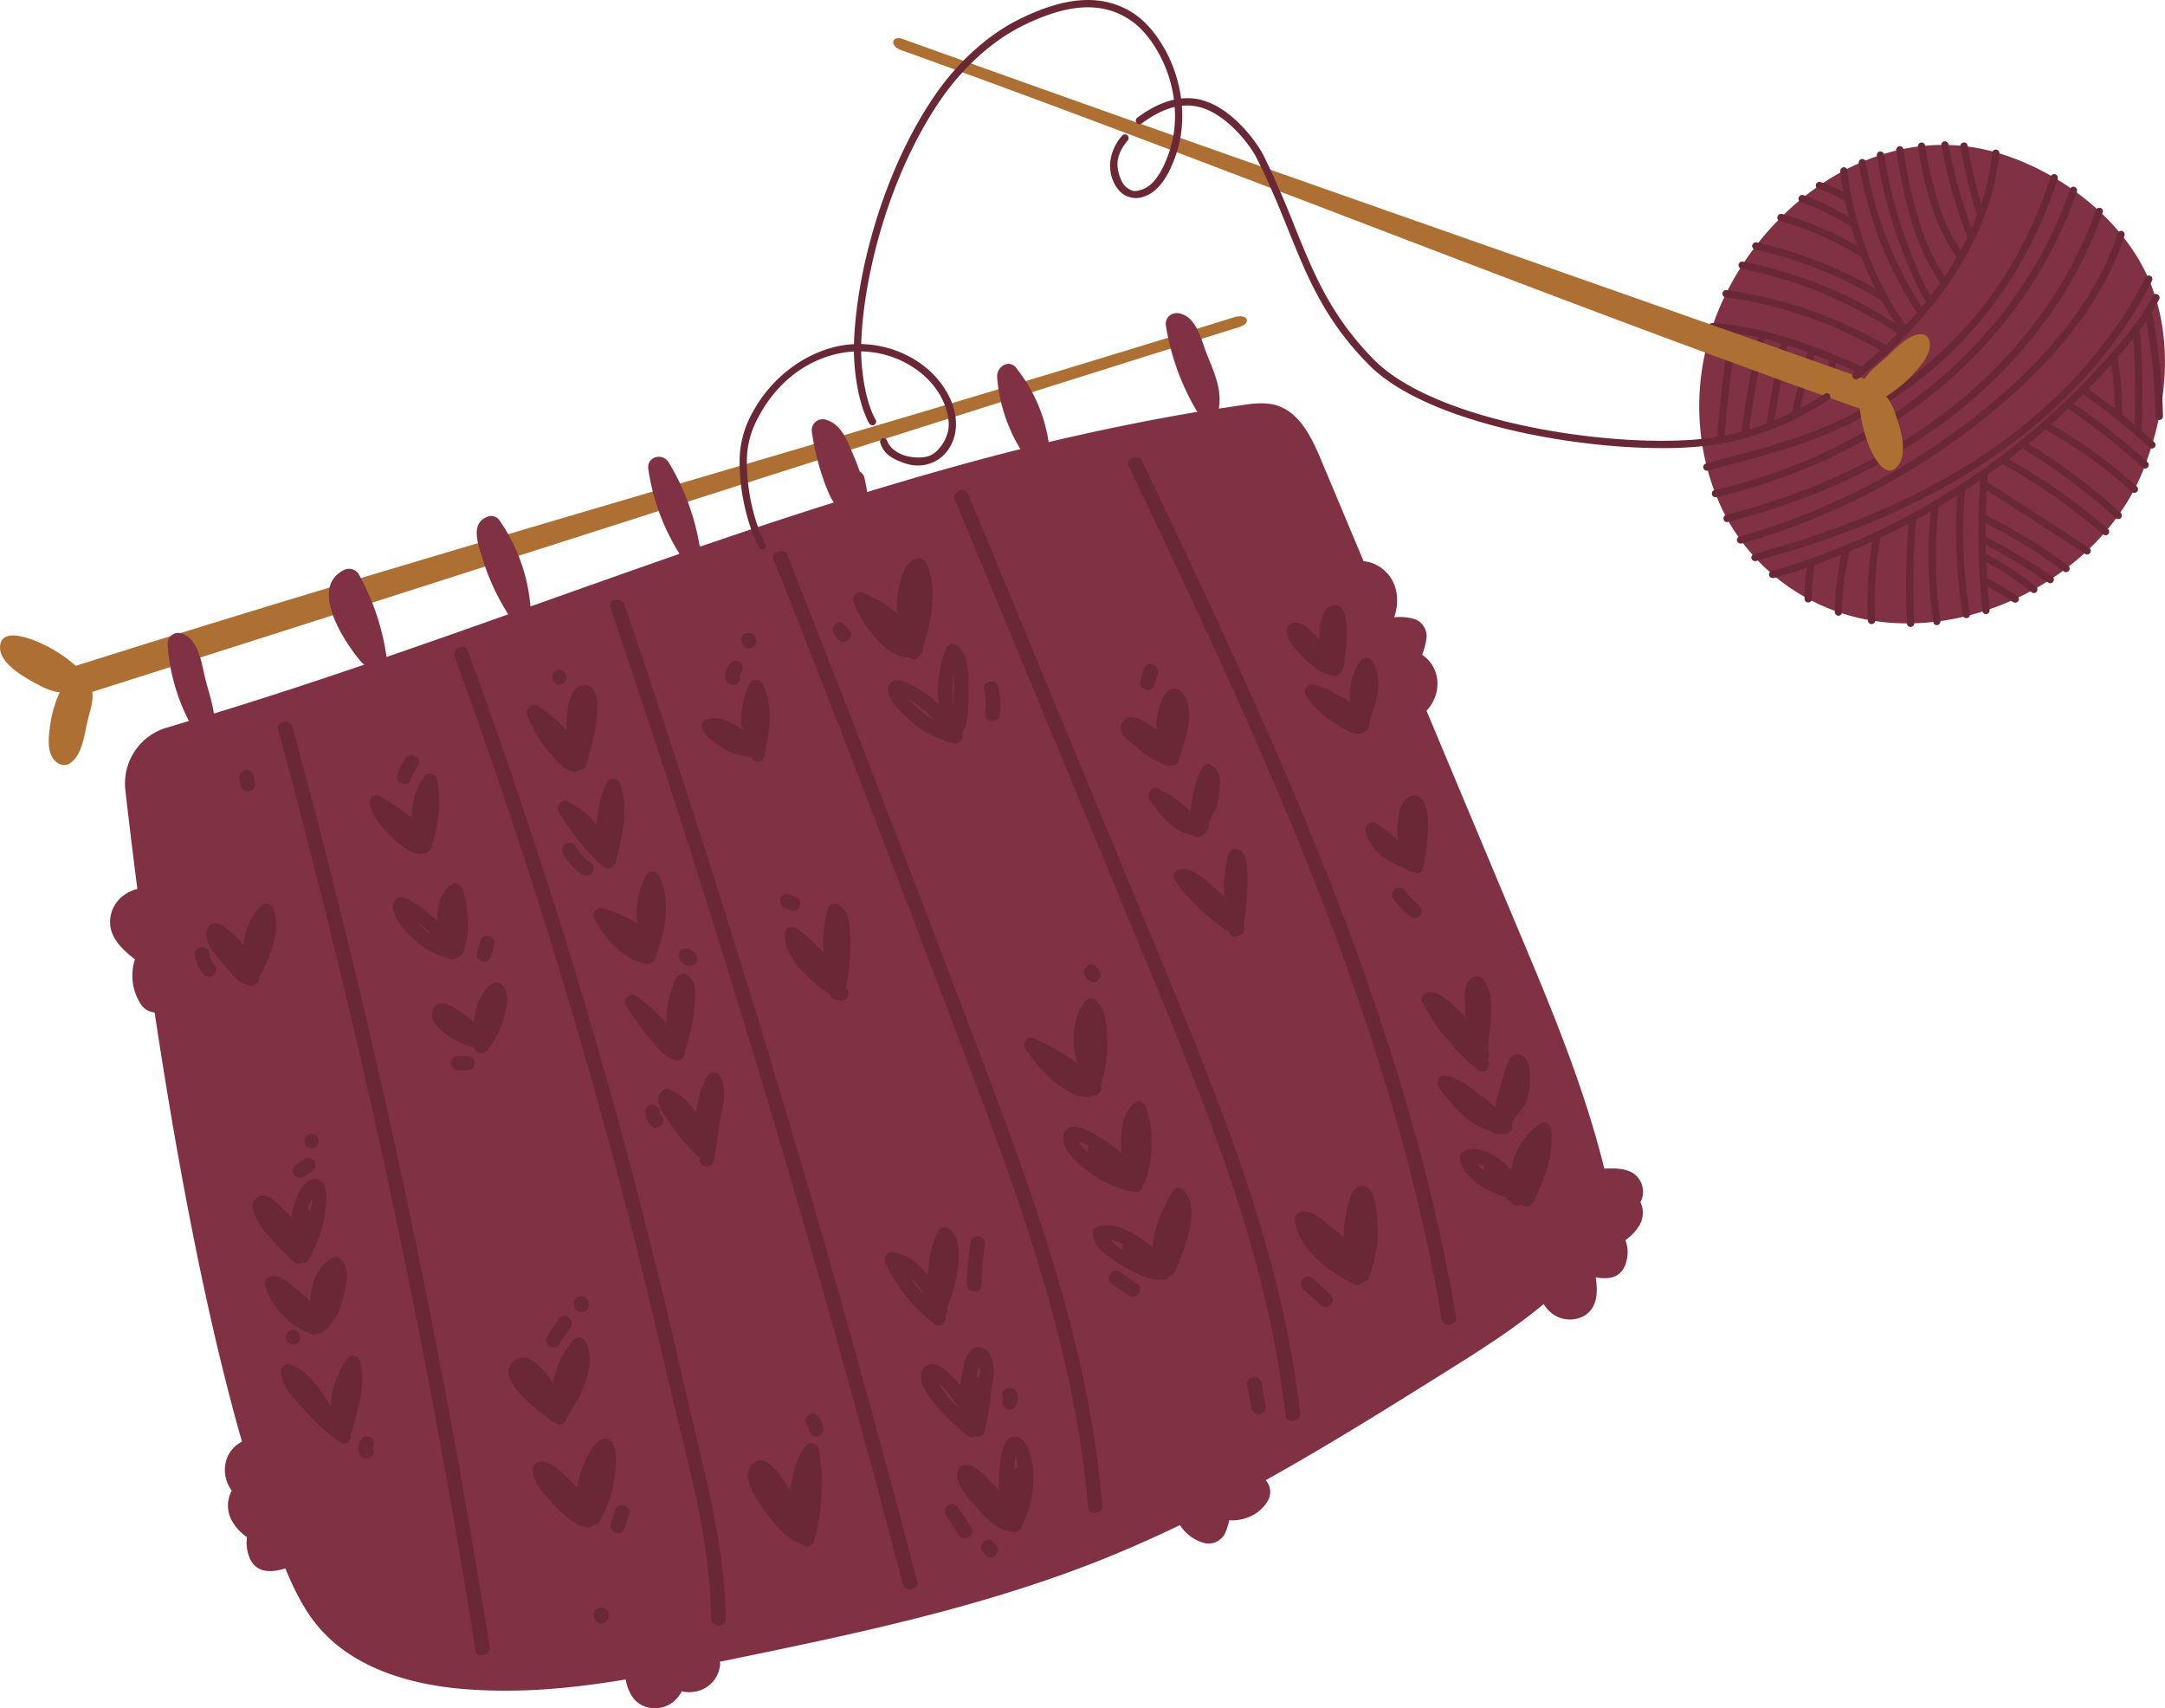 <svg xmlns="http://www.w3.org/2000/svg" width="1080" height="852" viewBox="-0.005 -0.013 1079.987 852.03" style=""><g><g data-name="Слой 2"><g data-name="312372078"><path d="M862.4 260.3a101.4 101.4 0 0 0 55.9 45.4c57 19 129.1-15.8 151-71.6 11.6-29.7 15.8-65.6 2.1-96s-45.8-54-77.2-62.5C929 57.9 864.7 113.5 850.8 175c-6.8 29.6-2.4 60.4 11.6 85.3z" fill="#803244"></path><path d="M851.5 234.8a1.9 1.9 0 0 1-1.8-1.4 1.8 1.8 0 0 1 1.3-2.2l8-2.2c17.5-4.6 35.5-9.4 52.3-16.5a196.2 196.2 0 0 0 91.5-79.5 224.3 224.3 0 0 0 20.2-44.9 1.8 1.8 0 0 1 2.3-1.2 2 2 0 0 1 1.2 2.3 228.9 228.9 0 0 1-20.6 45.6 199.9 199.9 0 0 1-93.2 81.1c-17 7.2-35.2 12-52.7 16.7l-8.1 2.1z" fill="#6a2837"></path><path d="M855.7 248a1.8 1.8 0 0 1-1.7-1.4 1.8 1.8 0 0 1 1.3-2.2c42.1-9.7 80.6-28.6 111.4-54.7s53.5-59 65.9-95.3a2 2 0 0 1 1.4-1.3 1.9 1.9 0 0 1 2.1 1.5v.9c-12.7 37-35.8 70.5-67.1 97s-70.2 45.6-112.9 55.4z" fill="#6a2837"></path><path d="M861.5 260.4a1.7 1.7 0 0 1-1.7-1.4 1.8 1.8 0 0 1 1.3-2.2c44.9-11.5 83.8-30.3 115.5-56.1s56.2-59.5 68.9-95.9a1.9 1.9 0 0 1 2.3-1.1 1.7 1.7 0 0 1 1.1 2.3c-12.8 37-37.1 70.7-70 97.5s-71.4 45.2-116.9 56.8z" fill="#6a2837"></path><path d="M868.3 271.1a1.9 1.9 0 0 1-1.8-1.3 1.8 1.8 0 0 1 1.3-2.2 339.4 339.4 0 0 0 132.9-72.7c28.4-25.3 47.1-51.7 55.7-78.5a1.9 1.9 0 0 1 2.3-1.2 1.9 1.9 0 0 1 1.1 2.3c-8.7 27.4-27.8 54.4-56.7 80.1a343.3 343.3 0 0 1-134.3 73.5z" fill="#6a2837"></path><path d="M875.5 279.9a2 2 0 0 1-1.8-1.4 1.9 1.9 0 0 1 1.3-2.2c48.3-13.2 87.6-30.6 120.1-53.3s59-52.5 75.2-84.6a1.8 1.8 0 0 1 2.4-.8 1.7 1.7 0 0 1 .8 2.4c-16.4 32.7-42.8 62.4-76.3 85.9s-72.5 40.6-121.2 53.9z" fill="#6a2837"></path><path d="M884.3 288.3a1.9 1.9 0 0 1-1.8-1.3 1.9 1.9 0 0 1 1.3-2.2 345.6 345.6 0 0 0 100.8-47.5l2.1-1.5 2.2-1.5 8.8-6.4c3.1-2.4 6.5-5 9.9-7.8s7.7-6.3 11.3-9.4l11.3-10.4 7.5-7.3c6.4-6.5 12.5-13.2 18.2-19.9s11.3-13.6 16.1-22l1.8-3.3a1.8 1.8 0 1 1 3.2 1.6c-.5 1.1-1.1 2.2-1.8 3.5-5 8.7-11.2 16.3-16.5 22.6s-12 13.5-18.4 20c-2.9 2.9-5.3 5.3-7.6 7.4s-7.5 7-11.4 10.5-7.3 6.3-11.4 9.6l-10 7.8-8.9 6.5-2.2 1.5-2.2 1.5a349.9 349.9 0 0 1-101.8 48z" fill="#6a2837"></path><path d="M950.4 166.8a2.1 2.1 0 0 1-1.6-.8h-.1l-.2-.4a179.9 179.9 0 0 1-9.7-15.4l-.2-.4a182.5 182.5 0 0 1-10.2-22 147.9 147.9 0 0 1-5-15.1c-1.2-4.2-2.3-8.6-3.1-12.9s-1.7-9.4-2.3-14.3a2 2 0 0 1 1.6-2.1 1.8 1.8 0 0 1 2 1.6c.6 4.9 1.3 9.6 2.2 14.1s1.9 8.5 3.1 12.6 3 9.8 4.9 14.8a162.9 162.9 0 0 0 9.8 21.2l.2.4a172.5 172.5 0 0 0 9.7 15.5v.2l.3.3a1.8 1.8 0 0 1-.6 2.5 1.6 1.6 0 0 1-.8.2z" fill="#6a2837"></path><path d="M958.4 157.9a1.8 1.8 0 0 1-1.5-.8A194.1 194.1 0 0 1 927.2 81a1.8 1.8 0 0 1 3.5-.5 192.5 192.5 0 0 0 29.2 74.6 1.8 1.8 0 0 1-.5 2.5 1.9 1.9 0 0 1-1 .3z" fill="#6a2837"></path><path d="M962.9 152.4a1.8 1.8 0 0 1-1.5-.8 103.5 103.5 0 0 1-7.6-14.7 235.2 235.2 0 0 1-17.5-59.3 1.8 1.8 0 0 1 1.5-2.1 2 2 0 0 1 2.1 1.6 228.6 228.6 0 0 0 17.2 58.3 101.1 101.1 0 0 0 7.3 14.2 1.9 1.9 0 0 1-.5 2.6z" fill="#6a2837"></path><path d="M970.1 142.9a1.7 1.7 0 0 1-1.5-.7C954.3 122 949.4 96.9 945.9 75a2 2 0 0 1 1.5-2.1 1.8 1.8 0 0 1 2.1 1.5c3.4 21.5 8.3 46.1 22.1 65.7a1.9 1.9 0 0 1-.5 2.5 1.9 1.9 0 0 1-1 .3z" fill="#6a2837"></path><path d="M978.2 130.1a2.1 2.1 0 0 1-1.5-.8 98.7 98.7 0 0 1-13.7-28.4 187.8 187.8 0 0 1-6.2-27.7 1.8 1.8 0 0 1 1.5-2.1 1.7 1.7 0 0 1 2 1.5 207.5 207.5 0 0 0 6.2 27.2c3.3 10.7 7.7 19.9 13.2 27.4a1.8 1.8 0 0 1-.4 2.5 1.5 1.5 0 0 1-1.1.4z" fill="#6a2837"></path><path d="M983.4 120.2a1.8 1.8 0 0 1-1.7-1.1c-.4-1.2-.9-2.4-1.3-3.5l-.2-.5a243.5 243.5 0 0 1-11.7-42.5 1.7 1.7 0 0 1 1.4-2.1A1.8 1.8 0 0 1 972 72a244.6 244.6 0 0 0 11.6 41.8v.5c.5 1.1.9 2.2 1.4 3.4a1.7 1.7 0 0 1-1 2.3z" fill="#6a2837"></path><path d="M988.2 108.9a1.8 1.8 0 0 1-1.7-1.2c-1.1-3.1-2-6.2-2.8-9-2.3-8.4-4.2-17-5.8-25.5a1.8 1.8 0 0 1 1.5-2.1 1.7 1.7 0 0 1 2.1 1.4c1.5 8.5 3.4 17 5.7 25.3.8 2.6 1.7 5.7 2.7 8.7a1.7 1.7 0 0 1-1 2.3z" fill="#6a2837"></path><path d="M929.1 186.7l-.7-.2c-4.9-2.2-9.8-4.3-14.8-6.3l-10.4-4c-4.5-1.7-9-3.2-13.3-4.5s-8-2.3-11.3-3.1-9.1-2-13.9-2.7a84.9 84.9 0 0 0-10.6-1.1 1.9 1.9 0 0 1-1.7-2 1.8 1.8 0 0 1 1.9-1.7c3.4.2 7 .6 10.9 1.2s9.6 1.6 14.2 2.7 7.1 1.9 11.6 3.2 8.8 2.9 13.5 4.6 7.2 2.7 10.5 4.1c5 2 10 4.1 14.8 6.3a1.8 1.8 0 0 1 1 2.4 1.8 1.8 0 0 1-1.7 1.1z" fill="#6a2837"></path><path d="M941 176.2l-.9-.3a213.2 213.2 0 0 0-79.3-27.6 1.8 1.8 0 1 1 .5-3.6 215.4 215.4 0 0 1 80.6 28.1 1.8 1.8 0 0 1 .7 2.5 1.9 1.9 0 0 1-1.6.9z" fill="#6a2837"></path><path d="M949.4 167.8a1.7 1.7 0 0 1-1-.3 213.5 213.5 0 0 0-79.6-33.4 1.9 1.9 0 0 1-1.5-2.2 1.8 1.8 0 0 1 2.2-1.4 218.2 218.2 0 0 1 80.9 34 1.7 1.7 0 0 1 .5 2.5 1.9 1.9 0 0 1-1.5.8z" fill="#6a2837"></path><path d="M940.2 150.7a1.4 1.4 0 0 1-1-.4 213.6 213.6 0 0 0-63.7-25.9 1.7 1.7 0 0 1-1.4-2.1 1.9 1.9 0 0 1 2.2-1.4 213.2 213.2 0 0 1 64.8 26.4h.1a1.7 1.7 0 0 1 .5 2.5 1.8 1.8 0 0 1-1.5.9z" fill="#6a2837"></path><path d="M930.1 128.9a1.9 1.9 0 0 1-1-.3 155.5 155.5 0 0 0-41.2-18.4 1.7 1.7 0 0 1-1.2-2.2 1.9 1.9 0 0 1 2.2-1.3 160 160 0 0 1 42.2 18.9 1.8 1.8 0 0 1-1 3.3z" fill="#6a2837"></path><path d="M925.1 113.9a1.6 1.6 0 0 1-.9-.3 136 136 0 0 0-25.9-12.9 1.7 1.7 0 0 1-1-2.3 1.9 1.9 0 0 1 2.3-1.1 136.9 136.9 0 0 1 26.5 13.3 1.8 1.8 0 0 1 .6 2.5 2.1 2.1 0 0 1-1.6.8z" fill="#6a2837"></path><path d="M922.1 101.2a1.7 1.7 0 0 1-1-.3 58.3 58.3 0 0 0-14-6.7 1.8 1.8 0 0 1-1.2-2.3 1.8 1.8 0 0 1 2.3-1.1 65.5 65.5 0 0 1 14.9 7 2 2 0 0 1 .5 2.6 1.9 1.9 0 0 1-1.5.8z" fill="#6a2837"></path><path d="M858.4 221.2h-.2a1.8 1.8 0 0 1-1.7-1.9c1.4-18.5 3.6-37.2 6.7-55.5a1.7 1.7 0 0 1 2-1.5 1.8 1.8 0 0 1 1.5 2.1c-3 18.2-5.2 36.7-6.5 55.2a1.8 1.8 0 0 1-1.8 1.6z" fill="#6a2837"></path><path d="M870.4 218.5h-.3a1.7 1.7 0 0 1-1.5-2c2.2-16.8 5.1-33.7 8.6-50.1a1.8 1.8 0 0 1 2.1-1.4 1.8 1.8 0 0 1 1.4 2.2c-3.4 16.3-6.3 33-8.5 49.8a1.7 1.7 0 0 1-1.8 1.5z" fill="#6a2837"></path><path d="M882.9 214.3h-.3a1.8 1.8 0 0 1-1.5-2.1c2.1-14 4.7-28.4 7.6-42.6a1.8 1.8 0 0 1 2.1-1.4 1.7 1.7 0 0 1 1.4 2.1c-2.8 14.2-5.4 28.5-7.5 42.5a1.7 1.7 0 0 1-1.8 1.5z" fill="#6a2837"></path><path d="M895.7 208.7h-.3a1.7 1.7 0 0 1-1.5-2c.9-6.7 2.9-13.4 4.8-19.9 1.2-4.1 2.4-8.4 3.4-12.6a1.8 1.8 0 0 1 2.2-1.4 1.8 1.8 0 0 1 1.3 2.2c-1 4.3-2.2 8.7-3.5 12.9-1.8 6.3-3.7 12.8-4.6 19.3a1.8 1.8 0 0 1-1.8 1.5z" fill="#6a2837"></path><path d="M910.9 199.9h-.4a1.8 1.8 0 0 1-1.4-2.2c1.4-6.1 2.5-12.6 3.4-19.4a1.7 1.7 0 0 1 2-1.5 1.8 1.8 0 0 1 1.6 2c-.9 6.9-2 13.5-3.4 19.7a1.8 1.8 0 0 1-1.8 1.4z" fill="#6a2837"></path><path d="M902 300.5a1.8 1.8 0 0 1-1.8-1.8 103.8 103.8 0 0 1 1.6-18.6 1.9 1.9 0 0 1 2.2-1.5 1.9 1.9 0 0 1 1.4 2.1 88.9 88.9 0 0 0-1.5 17.9 1.9 1.9 0 0 1-1.8 1.9z" fill="#6a2837"></path><path d="M917.1 307.1a1.8 1.8 0 0 1-1.8-1.8 128.8 128.8 0 0 1 4.1-32 1.8 1.8 0 1 1 3.5.9 131.3 131.3 0 0 0-4 31.1 1.8 1.8 0 0 1-1.8 1.8z" fill="#6a2837"></path><path d="M933.7 311.3a1.9 1.9 0 0 1-1.9-1.7 188.2 188.2 0 0 1 2.8-43 1.8 1.8 0 0 1 3.6.7 175.1 175.1 0 0 0-2.7 42.1 1.9 1.9 0 0 1-1.7 1.9z" fill="#6a2837"></path><path d="M953.1 312.7a1.7 1.7 0 0 1-1.8-1.7 392.9 392.9 0 0 1 1-53.1 1.8 1.8 0 0 1 1.9-1.7 1.9 1.9 0 0 1 1.7 2 402.6 402.6 0 0 0-1 52.6 1.8 1.8 0 0 1-1.7 1.9z" fill="#6a2837"></path><path d="M966.1 311.8a1.8 1.8 0 0 1-1.7-1.6 230.7 230.7 0 0 1-.9-58.7 1.9 1.9 0 0 1 2.1-1.6 1.8 1.8 0 0 1 1.6 2 228.2 228.2 0 0 0 .8 57.8 2 2 0 0 1-1.6 2.1z" fill="#6a2837"></path><path d="M980.9 308.3a1.8 1.8 0 0 1-1.8-1.5 259.4 259.4 0 0 1-2.4-63.5 1.9 1.9 0 0 1 3.7.3 247.4 247.4 0 0 0 2.3 62.6 1.8 1.8 0 0 1-1.5 2.1z" fill="#6a2837"></path><path d="M990.7 306.3a1.8 1.8 0 0 1-1.8-1.7q-.7-6.6-1.2-15c-.3-3.5-.5-7.4-.6-12.2-.1-2.8-.2-5.6-.2-8.6s0-7.2.1-10.8c.1-5.3.3-10.8.7-16.8l.4-5.5a1.8 1.8 0 0 1 1.9-1.7 1.9 1.9 0 0 1 1.7 2l-.4 5.5c-.4 5.9-.6 11.4-.7 16.6-.1 3.5-.1 7.1-.1 10.6s.1 5.8.2 8.6c.2 4.7.4 8.6.6 12.1.4 5.6.8 10.4 1.2 14.9a1.8 1.8 0 0 1-1.6 2z" fill="#6a2837"></path><path d="M1022.8 290.9a1.7 1.7 0 0 1-1-.3 379.5 379.5 0 0 0-33.9-20.3 1.7 1.7 0 0 1-.8-2.4 1.9 1.9 0 0 1 2.5-.8c11.6 6.2 23.1 13 34.2 20.4a2 2 0 0 1 .5 2.6 1.9 1.9 0 0 1-1.5.8z" fill="#6a2837"></path><path d="M1014.6 295.8a1.5 1.5 0 0 1-1.1-.4 149.2 149.2 0 0 0-25.4-16.5 1.8 1.8 0 0 1 1.6-3.2 148.6 148.6 0 0 1 26 16.9 1.8 1.8 0 0 1 .3 2.5 1.6 1.6 0 0 1-1.4.7z" fill="#6a2837"></path><path d="M1005.2 300.6a1.9 1.9 0 0 1-1-.3 126.5 126.5 0 0 0-15.5-9.2 1.8 1.8 0 1 1 1.6-3.2 128.8 128.8 0 0 1 16 9.4 1.8 1.8 0 0 1-1.1 3.3z" fill="#6a2837"></path><path d="M1030.6 285.4a1.7 1.7 0 0 1-1.1-.4 268.9 268.9 0 0 0-41.5-25.3 1.7 1.7 0 0 1-.8-2.4 1.8 1.8 0 0 1 2.4-.9 276.9 276.9 0 0 1 42.1 25.7 1.9 1.9 0 0 1 .4 2.6 2.1 2.1 0 0 1-1.5.7z" fill="#6a2837"></path><path d="M1041.1 276.6a1.6 1.6 0 0 1-.9-.3l-1.6-1.1-50.1-32.3a1.8 1.8 0 0 1 2-3.1l50 32.4 1.6 1a1.8 1.8 0 0 1 .6 2.5 1.9 1.9 0 0 1-1.6.9z" fill="#6a2837"></path><path d="M1050.3 267a2.1 2.1 0 0 1-1.2-.5 296.1 296.1 0 0 0-51.2-35.6 1.7 1.7 0 0 1-.7-2.4 1.8 1.8 0 0 1 2.5-.7 295.8 295.8 0 0 1 51.8 36 1.8 1.8 0 0 1 .2 2.6 2 2 0 0 1-1.4.6z" fill="#6a2837"></path><path d="M1056.7 258.9a1.6 1.6 0 0 1-1.2-.4 290.6 290.6 0 0 0-47.7-35.4 1.9 1.9 0 0 1-.6-2.5 1.8 1.8 0 0 1 2.5-.6 307.5 307.5 0 0 1 48.2 35.8 1.9 1.9 0 0 1 .1 2.6 1.9 1.9 0 0 1-1.3.5z" fill="#6a2837"></path><path d="M1064.7 245.8a1.6 1.6 0 0 1-1.2-.5 241.1 241.1 0 0 0-44.3-31.7 1.7 1.7 0 0 1-.7-2.4 1.8 1.8 0 0 1 2.5-.7 242.7 242.7 0 0 1 45 32.2 1.8 1.8 0 0 1 .1 2.5 2 2 0 0 1-1.4.6z" fill="#6a2837"></path><path d="M1070.1 233.7a1.8 1.8 0 0 1-1.2-.5 309.5 309.5 0 0 0-38.4-30.1 1.7 1.7 0 0 1-.5-2.5 1.7 1.7 0 0 1 2.5-.5 315.9 315.9 0 0 1 38.8 30.4 1.8 1.8 0 0 1 .1 2.6 1.6 1.6 0 0 1-1.3.6z" fill="#6a2837"></path><path d="M1073.5 223.7a1.5 1.5 0 0 1-1.2-.5 348.2 348.2 0 0 0-34.4-27.5 1.8 1.8 0 0 1 2.1-2.9 317.7 317.7 0 0 1 34.7 27.8 1.7 1.7 0 0 1 .1 2.5 1.6 1.6 0 0 1-1.3.6z" fill="#6a2837"></path><path d="M1056.9 209.5a1.8 1.8 0 0 1-1.8-1.8 176 176 0 0 0-2.5-29.7 1.9 1.9 0 0 1 1.5-2.2 1.9 1.9 0 0 1 2.1 1.5 185.1 185.1 0 0 1 2.5 30.4 1.8 1.8 0 0 1-1.8 1.8z" fill="#6a2837"></path><path d="M1066.4 217.4h-.2a2 2 0 0 1-1.7-2 336.7 336.7 0 0 0-.7-51.2 1.8 1.8 0 1 1 3.6-.4 345.7 345.7 0 0 1 .8 51.9 1.9 1.9 0 0 1-1.8 1.7z" fill="#6a2837"></path><path d="M1077.1 209.5a1.9 1.9 0 0 1-1.8-1.8 291.4 291.4 0 0 0-5.6-52 1.8 1.8 0 0 1 1.5-2.1 1.7 1.7 0 0 1 2.1 1.4 307.9 307.9 0 0 1 5.7 52.6 1.9 1.9 0 0 1-1.8 1.9z" fill="#6a2837"></path><path d="M615.4 158.3C422.1 218.6 230.8 271 37.8 332.1A70.8 70.8 0 0 0 18 319.8c-5.1-2.1-18.3-6.6-18 3.5.2 6.9 9.5 12.9 15 16s9.6 5.4 14.8 6a56.9 56.9 0 0 0-4.7 15.7c-.9 6.1-2.3 15.7 3.7 19.6a5.6 5.6 0 0 0 5.6.4c6.8-3.9 7.7-15.3 9.4-22 1-4.2 2.9-9.5 2.2-13.9 191.8-60.9 379.8-121.9 572-181.9 6.9-2.2 4.2-7.1-2.6-4.9z" fill="#ae6f32"></path><path d="M449.3 24.9C610.8 83 766.1 146.4 927.8 203.8a68.7 68.7 0 0 0 5.5 20.8c2.1 4.5 8 15.3 13.9 7.1 3.9-5.7 1.4-15.6-.3-21s-3-9.6-6-13a63.6 63.6 0 0 0 12.3-9.9c4.2-4.4 10.8-11.3 9.3-17.7a4.4 4.4 0 0 0-3.5-3.4c-6.6-.7-14 7.9-19.1 12.4-3.1 2.8-7.5 6-9.7 9.9C769.4 132 611.1 77.3 450.5 19.5c-5.7-2.1-6.9 3.3-1.2 5.4z" fill="#ae6f32"></path><path d="M816.8 587c-3.8-4.3-10.5-4.4-16.5-4.1-10.1-40.9-26.4-80-42.8-118.9l-45.9-109.5c5.3-5.6 7.3-14.3 3.5-21.6a16.6 16.6 0 0 0-5.7-6.3 34.3 34.3 0 0 0 2.2-8.5c.5-3.8-2.3-8.3-6-9.3a25 25 0 0 0-10.1-.9c3-8.9 1.6-18.9-6.7-24.8a17.8 17.8 0 0 0-8.6-3.2l-21.3-50.8c-4.7-11.1-10.6-23.3-22-26.9-5.7-1.7-11.8-1-17.6-.1l-11.3 1.7c1.6-9.6-2.2-17.7-5.8-26.7-2.9-7.1-5-18.5-13.4-20.7-4-1.1-7.9 1.8-7.2 6.1a121 121 0 0 0 15.1 42 3.5 3.5 0 0 0 .7.9c-25 4.2-49.7 9.3-74.3 15.1a77.7 77.7 0 0 0-16.2-37c-3.7-4.7-9.9-.4-9.5 4.6A81.3 81.3 0 0 0 509 224c-25.6 6.4-51 13.7-76.4 21.4-.4-2.2-.8-4.4-1.3-6.6a5 5 0 0 0-2.4-3.6c-1.1-3-2.2-6-3.5-8.9-2.9-6.7-5.7-14.6-13.2-16.9a5.5 5.5 0 0 0-7.2 6.2 124.9 124.9 0 0 0 6.9 26.7c1.2 2.9 2.3 6 4.1 8.3-22.3 7-44.5 14.4-66.6 22a5.6 5.6 0 0 1-.5-.8 117.6 117.6 0 0 0-15.3-41.1c-3.1-5.2-11.2-2.9-10.2 3.4a108.8 108.8 0 0 0 15.3 41.7c0 .2.1.3.1.5-24.7 8.6-49.5 17.4-74.2 26.2a87.8 87.8 0 0 0-15.7-43.3 5.1 5.1 0 0 0-5.1-1.7c-9.3 3-5.6 13.1-3.4 20.3a115.7 115.7 0 0 0 13.1 28.6q-30.3 10.8-60.7 21.3a118.9 118.9 0 0 0-13.7-41 5.6 5.6 0 0 0-7.3-2.5c-18.3 8.7.3 36.8 8.7 46.3l1.2 1c-24.9 8.5-49.9 16.7-75 24.4-1-6.3-3.2-12.8-4.4-17.7-1.8-7.3-2.9-17.8-10.3-21.7-4.4-2.3-8.8.6-8.4 5.5a98.4 98.4 0 0 0 10.6 37.6l-4.6 1.4-6.7 2a29 29 0 0 0-20.4 31c1.4 12.3 3.4 29.3 6 49.4-7.3 1.8-13.2 7.6-13.6 15.8s5.9 14.3 12.4 19.3a26 26 0 0 0 2.7 22 9.1 9.1 0 0 0 7.1 4.5c10.1 66.9 24.6 147.8 43.6 214.1a15.3 15.3 0 0 0-8.5 13 17 17 0 0 0 3.4 11.4 15.6 15.6 0 0 0-.4 14.2 24.2 24.2 0 0 0 8 9 18.5 18.5 0 0 0 .1 6.2c2.1 11.7 10.6 12 19 9.4 4.3 10.3 9.2 20.4 16.3 28.9 17.8 21.2 46.9 29.4 74.5 31.4s52.8-.6 79-4.9c1.3 7.2 5.2 13.8 13.7 14.3 6.9.3 11.5-3.3 14.3-8.4a15.2 15.2 0 0 0 6.4.2 15 15 0 0 0 12.7-13.4 8.1 8.1 0 0 0-.1-1.6l1.2-.2c64.2-13.2 128.8-26.5 189.6-50.8q19.6-7.9 38.7-17.1a21 21 0 0 0 11.3 8.7 9.2 9.2 0 0 0 11.6-5.5 36.2 36.2 0 0 0 1.7-5.6c7.4.4 15-2.8 19-9.3a8.9 8.9 0 0 0-.8-10.7c31.2-17.4 61.6-36.4 91.9-55.4 16.1-10.1 32.3-20.4 46.8-32.5a14 14 0 0 0 2.6 3.4 14.7 14.7 0 0 0 16.6 3c7.4-3.6 8-11.6 6.7-19.7 7.1 1.3 13.8.2 15.6-9.2a16.3 16.3 0 0 0-.8-9.3 24.4 24.4 0 0 0 6.2-6.2 12.5 12.5 0 0 0 1.3-12.9 7.2 7.2 0 0 0 .9-2 11.4 11.4 0 0 0-2.4-10.5z" fill="#803244"></path><path d="M145.8 362.3c-1.1-3.9-8.2-2.6-7.2 1.4a4314.4 4314.4 0 0 1 98.6 459.6c.6 4 7.7 2.6 7.1-1.4a4324.6 4324.6 0 0 0-98.5-459.6z" fill="#6a2837"></path><path d="M341.6 692.2q-14.4-63.7-31.5-127-33.2-122-76.8-240.7c-1.5-4.2-8-1.1-6.5 3.1q43.1 117.9 76.1 239 15.9 58.2 29.3 117.1c9.1 39.9 22.3 82.3 22.5 123.5.1 4.4 7.3 4.9 7.3.5-.3-38.7-12-78-20.4-115.5z" fill="#6a2837"></path><path d="M311.5 301.5c-1.3-3.9-8.4-2.6-7.1 1.3q81.8 241.3 146 487.5c1.1 4.1 8.2 2.7 7.2-1.3q-64.2-246.2-146.1-487.5z" fill="#6a2837"></path><path d="M485.2 516.1c-30.4-80-61-160-92.6-239.6-1.4-3.5-8.1-.9-6.7 2.6 30.9 77.8 60.8 156 90.5 234.2s59.4 155.7 66.4 239c.3 3.7 7.5 2.6 7.1-1.1-6.8-82-35.5-158.2-64.7-235.1z" fill="#6a2837"></path><path d="M579.7 480l-96.9-234c-1.5-3.5-8.1-.6-6.6 2.9l94.6 228.4c31 74.8 61.5 148.7 70.6 229.2.4 3.8 7.6 2.4 7.2-1.4-9-79-38.5-151.6-68.9-225.1z" fill="#6a2837"></path><path d="M569.6 229.7c-1.7-3.6-8.3-.7-6.6 2.8C628.5 370 694.1 509 719.3 658.5c.6 3.8 7.8 2.4 7.1-1.4-25.3-150-91.1-289.5-156.8-427.4z" fill="#6a2837"></path><path d="M211.5 387.3a34.8 34.8 0 0 0-6.1 20.7 78.7 78.7 0 0 0-14.3-9.8 4.4 4.4 0 0 0-2.5-1.3c-2.9-1.1-5.2 2.6-4.1 5.1l.8 1.7c1.1 4.6 5.1 8.6 8.3 11.9s10.2 10.4 16.5 10.3l1.6-.4a3.2 3.2 0 0 0 3.1-2.2l.2-.5a4.8 4.8 0 0 0 .6-1.8 64.4 64.4 0 0 0 2.4-32.3 3.6 3.6 0 0 0-6.5-1.4z" fill="#6a2837"></path><path d="M231.7 446.1v-.2a3.5 3.5 0 0 0-.7-1.5 8.5 8.5 0 0 0-.6-1.7c-.8-1.6-3.2-2.8-4.9-1.7-6 3.9-7.7 11.3-7.2 18.6-8.8-8.3-20.2-16.9-22.2-8.6-1.3 5.5 6 13.4 9.6 16.9a41.9 41.9 0 0 0 19.3 10.4 3.7 3.7 0 0 0 3.4-.9 3.3 3.3 0 0 0 2.4-2.1c3.1-7.4 2.9-15 1.9-22.7a28.4 28.4 0 0 0-1-6.5zM213 464.7a31.4 31.4 0 0 1-5.1-5.2c1.9 1.7 3.6 3.3 4.3 3.8l3.2 3z" fill="#6a2837"></path><path d="M250.5 491.2a3.8 3.8 0 0 0-5.2-.3c-5.9 4-8.3 11.5-9 18.9-7.2-6.5-17.8-14-20.7-5.7-1.6 4.7 3.3 8.8 6.5 11.4a38.7 38.7 0 0 0 14.3 6.9 3.8 3.8 0 0 0 6.7 1.6 48.3 48.3 0 0 0 8.8-18.4c1-4.7 2.3-10.5-1.4-14.4z" fill="#6a2837"></path><path d="M303 717.8c-5.2-1.7-9 6.7-10.7 10a52.1 52.1 0 0 0-4.5 14 61.3 61.3 0 0 0-5.1-5.1c-3.5-3.2-8.7-8.8-14-7.4a3.4 3.4 0 0 0-2.7 2.3c-1.7 6.3 4.8 12.9 8.7 17.2s10.5 11.8 18.2 13a3.2 3.2 0 0 0 2.9-1 3 3 0 0 0 3-1.6 58 58 0 0 0 8-23.8c.4-4.2 1.9-15.9-3.8-17.6z" fill="#6a2837"></path><path d="M291.5 668.3c-1.4-2.1-4.4-1.3-5.7.3a45.8 45.8 0 0 0-10 21.4c-5.5-8.5-13.4-17.2-20.1-10.5-9.2 9.1 15.4 26.5 21.4 30.4 2.7 1.8 5.4-.5 5.6-2.9 6.7-9.4 16.2-27.7 8.8-38.7z" fill="#6a2837"></path><path d="M129.3 487.4c5.5-10.1 11.4-23.8 6.8-34.7a3.7 3.7 0 0 0-5.7-1.1c-5.4 5-8.1 12.2-9 19.7a44.1 44.1 0 0 0-4.6-5.1c-2.9-2.8-10.1-9.4-13.2-3.1s5 14.5 8.5 18.5 6.6 8.9 10.9 9.4a3.1 3.1 0 0 0 4.1-.1 3 3 0 0 0 2.2-3.5z" fill="#6a2837"></path><path d="M179.7 679a3.7 3.7 0 0 0-6.6-1.3 45 45 0 0 0-8.2 23.4c-5.4-8.2-10.5-16.9-19.9-20.5a3.6 3.6 0 0 0-4.8 3.1c-.5 6.8 5.9 13 10 17.8a120.6 120.6 0 0 0 19.2 17.9c3 2.2 6-.9 5.5-3.8a.5.5 0 0 0 .2-.4c3.2-11.5 7.7-24.2 4.6-36.2z" fill="#6a2837"></path><path d="M170.1 628.1c-1.4-1.6-3.4-1.5-5.1-.4-7.3 5.1-9.8 13-10.4 21.2-2.5-2.3-4.9-4.5-7.5-6.6s-7.3-7-12.1-5.6a3.8 3.8 0 0 0-2.6 5.2 38.2 38.2 0 0 0 23.2 23.6 3.1 3.1 0 0 0 3.1-.3 4.1 4.1 0 0 0 2.5-.8c5.4-4.5 8.4-10.5 10-17.3s3.5-14-1.1-19z" fill="#6a2837"></path><path d="M157.7 588.1c-6.4-.8-10.2 9.4-11.4 14a47.6 47.6 0 0 0-1 5.2c-1.2-1.3-2.4-2.7-3.7-3.9-2.9-2.9-8.2-9.1-13-6.4-9.8 5.5 10.6 25.7 15.7 30.2a3.6 3.6 0 0 0 1.1 1.4l1.6 1.1a3 3 0 0 0 3.5.2 3 3 0 0 0 3.4-1.5 63.9 63.9 0 0 0 8.2-23.6c.5-4.4 2.4-15.9-4.4-16.7zm-2.8 16.4a3.5 3.5 0 0 0-1.4-1.3 18.6 18.6 0 0 1 2.2-5.4c-.1 1.9-.5 4.4-.8 6.7z" fill="#6a2837"></path><path d="M358.7 536.2c-1.4-1.7-4.7-1.6-5.8.4a48.2 48.2 0 0 0-5.6 18.1c-3.8-4.9-8.3-9.2-13.5-11.4a3.7 3.7 0 0 0-4.2 1.4c-3.8 4.4 1.4 10.6 3.9 14.5a94.7 94.7 0 0 0 15.3 18.2l.3.2a.7.7 0 0 1-.1.5c-.4 4.7 6.6 5.2 7.3.6 1.3-8.5 2.2-16.8 3.9-25.2 1.1-5.6 2.1-12.4-1.5-17.3z" fill="#6a2837"></path><path d="M342.7 486.2c-2.1-1.4-4.5-.2-5.5 1.8a49.7 49.7 0 0 0-4.8 22.2 87.1 87.1 0 0 0-15-13.4c-2.8-1.9-7.3 1.5-5.3 4.6a138.2 138.2 0 0 0 11.9 16.5c3.5 4.1 7.4 9.3 12.8 11 2.9 1 4.9-1.7 4.7-4.1a93 93 0 0 0 5-23.4c.4-5.5 1.2-11.6-3.8-15.2z" fill="#6a2837"></path><path d="M328.7 436.6a3.7 3.7 0 0 0-6.7.4 42.8 42.8 0 0 0-4.2 23.7 57.9 57.9 0 0 0-17-7.6c-2.9-.8-6.1 2.1-4.5 5 4.8 9.1 14.3 20.5 25.1 22.4a3.9 3.9 0 0 0 3 .1 3.7 3.7 0 0 0 1.8-1.4 5 5 0 0 0 1.3-3.5c4.6-12.2 7.4-27.5 1.2-39.1z" fill="#6a2837"></path><path d="M309.5 391.3c-1.2-3.4-5.5-4-7-.5a50 50 0 0 0-4.7 20.7 40.7 40.7 0 0 0-14.7-11.8c-2.8-1.2-6 2.4-4.5 5.1a118.3 118.3 0 0 0 22 27.3c2.8 2.5 6.9 0 6.6-2.8a.8.8 0 0 0 .2-.5c3.2-12.3 6.1-25 2.1-37.5z" fill="#6a2837"></path><path d="M293.5 377.5c2.9-8.9 9.7-38.1-3.2-35.6-6.1 1.1-6.9 10.7-7.5 15.5a38.3 38.3 0 0 0-.3 6.8 68.9 68.9 0 0 0-14.2-12.1c-3.2-2.1-6.6 1.3-5.3 4.6a66.3 66.3 0 0 0 10.6 18.2c3.2 3.8 7.7 9.4 12.9 10a3.3 3.3 0 0 0 2.7-.9 3.9 3.9 0 0 0 3.5-4.2l.4-.9a2.5 2.5 0 0 0 .4-1.4z" fill="#6a2837"></path><path d="M402.6 720.7c-5 4.5-6.8 13.7-8.1 20-.2 1-.3 1.9-.5 2.8-6-10.6-13.9-20.4-19.7-12-4.1 5.8 2.8 15.9 6 20.5 5.1 7.2 10.9 15 19.3 18.1 1.6 2 5.6 1.7 6.4-1a107 107 0 0 0 2.5-46.4 3.6 3.6 0 0 0-5.9-2z" fill="#6a2837"></path><path d="M505.7 716.4c-6 .3-6.6 12.1-7.1 16.2a64.9 64.9 0 0 0-.2 10.8 35.7 35.7 0 0 0-2.7-2.8c-3.5-3.4-8.7-10.1-13.9-10a3.7 3.7 0 0 0-3.7 2.4c-2.8 6 4.6 13.9 8.3 18.2s10.8 12.3 18.1 12.7h.1a3.8 3.8 0 0 0 5-2.4l.2-.3a52.4 52.4 0 0 0 5.5-28c-.5-4.8-2.6-17.2-9.6-16.8zm1 10.1c.3 2.3 1 4.7 1.1 5.3a3.5 3.5 0 0 0-1.9 1.3 64.8 64.8 0 0 1 .8-6.6z" fill="#6a2837"></path><path d="M488.6 671.9c-6.1-.4-7.6 7.8-8.5 12.3a42.2 42.2 0 0 0-1 7c-.9-1-1.7-2.1-2.7-3.1-3.1-3.2-9.1-10-13.9-7.1-12.1 7.5 14.7 31.1 20.2 35.2a3.2 3.2 0 0 0 3.7.1c1.8.7 4 .3 4.6-2a118.3 118.3 0 0 0 3.5-21.3 42.7 42.7 0 0 0 1.2-7c.3-4.7-.9-13.8-7.1-14.1zm-12.8 28.2a84.2 84.2 0 0 1-7.7-10.3 36.9 36.9 0 0 1 9.5 12.2zm12.4-18.4c.9.5.8 2.5.4 4.9a.1.1 0 0 0-.1.1 3.5 3.5 0 0 0-1.4.6 44.1 44.1 0 0 1 1.1-5.6z" fill="#6a2837"></path><path d="M473.3 612.9c-1.6-.9-4.1-.9-5.1.9a47.3 47.3 0 0 0-5.2 22.5c-4.8-6.1-10.8-11.2-17.8-11.7a3.7 3.7 0 0 0-3.6 5.2 81.3 81.3 0 0 0 24.7 30.7c3.1 2.3 6.3-1.4 5.3-4.3a3.2 3.2 0 0 0 1-3.3c0-.2-.1-.3-.1-.5 2.7-7.5 5.3-15.2 5.6-23.2.3-5.4.3-13.3-4.8-16.3zm-12.5 32.9a76 76 0 0 1-7-9.1 44.9 44.9 0 0 1 7 9.1z" fill="#6a2837"></path><path d="M418.4 451.3c-1.9-1-4.8-.7-5.5 1.7a65.4 65.4 0 0 0-2 22.3 95.3 95.3 0 0 0-13.7-12.4 3.7 3.7 0 0 0-5.7 2.7c-.8 12.1 12.7 23.7 22.8 30.7a3.2 3.2 0 0 0 3.8 2.5c3.7 1.9 7.3-3.4 3.9-6 1.4-8 2.6-16.2 2.2-24.4-.3-5.5-.2-14.2-5.8-17.1z" fill="#6a2837"></path><path d="M477.3 321.8c-1.9-1.5-4.7-.3-5.5 1.8a59.5 59.5 0 0 0-3.6 27.6 49.8 49.8 0 0 0-10.7-8c-3.4-1.9-11.1-6.7-14-1.5s5.3 12.8 8.3 15.8a51.8 51.8 0 0 0 23.6 13.2c3.3.9 5.6-2.7 4.6-5.1 3.5-5.1 3-15.2 3-20.1.1-7.7.8-18.4-5.7-23.7zm-24.5 26.4a90.7 90.7 0 0 1 8.9 6.7 43.6 43.6 0 0 1 4.3 4.3 43 43 0 0 1-4.5-2.9 78.1 78.1 0 0 1-8.7-8.1zm22.9-1.7c0 .8 0 3.1-.1 5.7a53 53 0 0 1 .2-15.9 82 82 0 0 1-.1 10.2z" fill="#6a2837"></path><path d="M461.9 280.4a3.8 3.8 0 0 0-3-2c-7.4.3-9.7 10.2-10.9 16.3a41.6 41.6 0 0 0-.5 11.1 71.7 71.7 0 0 0-17.1-10.2c-3.2-1.4-5.6 2.3-4.5 5 4.1 10.4 14.9 26.9 27.6 27.4a3.1 3.1 0 0 0 4.4-.1l1.5-1.6a4.1 4.1 0 0 0 .9-3.4c4.5-12.8 7.6-30.5 1.6-42.5z" fill="#6a2837"></path><path d="M546.9 499.2c-1.7-1.5-4.3-1.8-5.8.3-6.6 9.8-6.6 20.6-3.7 31a107.2 107.2 0 0 0-21.8-12.7c-3.6-1.6-5.9 3.1-3.9 5.8 4.9 6.6 10.2 13.3 17 18.1 4.2 2.9 11.1 7.2 16.3 4.8a3.2 3.2 0 0 0 2.7-1.1 3.3 3.3 0 0 0 1.5-4.2 69.6 69.6 0 0 0 3.1-22.7c-.2-6.3-.4-14.8-5.4-19.3z" fill="#6a2837"></path><path d="M571.8 552.3c-.8-2.6-3.6-4-5.9-2.1-6.5 5.3-7.4 15.7-6.3 24.9-10.9-8.7-27.8-19.9-29.2-7.9-.8 6.4 7.9 13.5 12.4 17.1a52.3 52.3 0 0 0 23.4 10.2c2.5.5 3.7-1.4 3.7-3.3a3.7 3.7 0 0 0 1.4-1.8 60.3 60.3 0 0 0 .5-37.1zm-33.5 17.3a16.8 16.8 0 0 1 4.9 2.1 4 4 0 0 0-.7 3 19.3 19.3 0 0 1-4.2-5.1z" fill="#6a2837"></path><path d="M590.7 593.7c-1.4-1.6-4.6-1.7-5.8.3-4.5 8.4-9.6 18.2-10 28-8.1-6.5-18.9-13.5-27.7-10-1.6.6-2.1 2.4-2 4 .6 6.8 9.3 12 14.5 15.2s13.2 7.8 21 7a2.8 2.8 0 0 0 2.5-1.7 3.5 3.5 0 0 0 3-2.3c4.2-10.4 13.2-30.2 4.5-40.5zM554 618.3a18 18 0 0 1 6.3 2.3 3.1 3.1 0 0 0 0 3.2 24.9 24.9 0 0 1-6.3-5.5z" fill="#6a2837"></path><path d="M680.3 591.6c-6.3-.9-7.9 9.8-8.8 13.8a48.9 48.9 0 0 0-1.2 12 77.2 77.2 0 0 0-6.1-5.3c-4.2-3.4-10.5-9.8-16.3-7.1a3.6 3.6 0 0 0-1.9 3.9c1.4 14.1 18.1 26.5 29.8 31.7a3 3 0 0 0 4-1.1 3.3 3.3 0 0 0 3.1-2.3 64 64 0 0 0 4.2-28.1c-.4-4.2-.7-16.6-6.8-17.5z" fill="#6a2837"></path><path d="M618.3 424c-1.9-1.1-4.8-.7-5.5 1.8a67.1 67.1 0 0 0-2.1 21.8 82.1 82.1 0 0 0-6-5.8c-4.3-3.6-10.3-9.6-16.3-8.3-2.9.6-3.7 3.7-2.1 6a99.7 99.7 0 0 0 26.8 25.4c0 .1 0 .2.1.2.8 2.2 3 2.5 4.7 1.6a3.7 3.7 0 0 0 2.7-4.8 3.3 3.3 0 0 0 0-1.4.1.1 0 0 0-.1-.1 125.9 125.9 0 0 0 1.8-22.1c-.2-4.4.4-11.8-4-14.3z" fill="#6a2837"></path><path d="M603.8 381.4c-1.9-.9-3.9.5-4.6 2.2a61.8 61.8 0 0 0-5.3 21.3 55.6 55.6 0 0 0-16.3-11.6c-3.7-1.6-5.8 3.1-4 5.8 4.8 7.1 12.4 16.4 21.5 17.5a3.4 3.4 0 0 0 5.2-.5 2.6 2.6 0 0 0 1.6-1.5 3.2 3.2 0 0 0 1-3.2c-.3-1.1 3.3-7 3.7-8.3a36.5 36.5 0 0 0 1.8-9.3c.3-4.9.3-10.2-4.6-12.4z" fill="#6a2837"></path><path d="M585.2 343.6c-4.9.5-7.1 9.2-7.8 13.1a29.9 29.9 0 0 0-.5 7.3c-6.3-5-13.8-9.2-17-3.8s2.4 8.3 5 10.8a58.5 58.5 0 0 0 16.2 10.7 3.1 3.1 0 0 0 3-.1 3.1 3.1 0 0 0 4-2.3c2-7.6 5.7-16.3 5.2-24.3-.2-4-2.6-12-8.1-11.4z" fill="#6a2837"></path><path d="M665.9 301.8c-5.5-.2-7 7.7-7.6 11.8a28.1 28.1 0 0 0-.4 5c-1-1-1.9-2-3-3-2.8-2.7-5.8-5.7-10-5a3.8 3.8 0 0 0-2.8 2.4c-1.6 5.1 4.4 11.2 7.6 14.6s9.1 8.5 15.5 9.5a3 3 0 0 0 2.5-.6 4.7 4.7 0 0 0 1.3-1.1c1.6-2.4 1.6-5.6 2-8.4a70.8 70.8 0 0 0 .8-12.2c-.2-3.9-.2-12.8-5.9-13z" fill="#6a2837"></path><path d="M683.3 359.1c3.8-9.5 6.7-19.5 1.5-29.1a3.7 3.7 0 0 0-6.3-.4 32.5 32.5 0 0 0-5.1 20.6 65.7 65.7 0 0 0-17.6-8.7c-2.8-.9-6.2 2.2-4.5 5 3.6 6 8.6 10.4 14.4 14.1 4.3 2.6 10.4 7.4 15.5 4.3a3.6 3.6 0 0 0 1.8-3.4 3.3 3.3 0 0 0 .3-2.4z" fill="#6a2837"></path><path d="M742.1 528.3a4 4 0 0 0 .5-3.7l-.3-.8c.4-11.4 4.8-26.4-2.7-35.6-1.1-1.4-2.8-1.4-4.3-.9-5.8 2.1-4.5 11.6-4.4 16.4l.3 4a30.9 30.9 0 0 0-3.5-3.8c-3.6-3.2-10.1-10.4-15.5-8.9-2.2.6-3.8 2.9-2.6 5.1a110.3 110.3 0 0 0 27.8 33.7c3.4 2.7 7.1-2.4 4.6-5.4a.1.1 0 0 1 .1-.1z" fill="#6a2837"></path><path d="M758.3 526.1c-5.9-1.6-7.4 7.9-8.5 11.5s-3.2 9.6-3.9 14.6c-2.7-2.4-5.6-4.6-8.5-6.8-5.1-3.9-10-7.9-16.5-9-3.4-.5-4.8 3.7-3.1 6.1 5.2 6.9 15.6 20.1 25.2 21.1a8.3 8.3 0 0 0 2.1 1.6 5.6 5.6 0 0 0 4 .3c2.3.8 5.6-.8 5.2-4s5.1-7.5 6.2-9.9a32.3 32.3 0 0 0 2.7-11.1c.2-4.1.3-13-4.9-14.4z" fill="#6a2837"></path><path d="M767.7 560.8a34.2 34.2 0 0 0-13.8 22.7c-6.7-6.6-16-13.2-23.7-9.2a3.8 3.8 0 0 0-1.9 4c1.6 9.4 13.2 15.9 22.6 18.8l3.4 3.2a3.7 3.7 0 0 0 4.6.5 4 4 0 0 0 6.1-1.4c5.6-11.6 10.4-23.4 8.6-36.6-.4-2.9-3.9-3.6-5.9-2zm-27 21.2a6 6 0 0 0-.9 1.5 13.2 13.2 0 0 1-2.8-3 12.5 12.5 0 0 1 3.7 1.5z" fill="#6a2837"></path><path d="M704.3 397c-5.9 1.2-6.8 9.8-7.2 14.5a38.7 38.7 0 0 0 .3 7.6 121 121 0 0 0-10.6-8.3c-2.5-1.7-6.4.6-5.6 3.7 2.5 10 10.8 15.6 20.1 18.7l.5.5a3.1 3.1 0 0 0 3 1.1c1.8 1.2 4.4 1 5-1.7 1.4-5.7 7.2-38.5-5.5-36.1z" fill="#6a2837"></path><path d="M663.9 646l-8.6-8.1c-1.5-1.3-3.6-1.7-5.1-.4a3.8 3.8 0 0 0-.4 5.2l8.6 8c1.5 1.4 3.6 1.8 5.2.4s1.8-3.8.3-5.1z" fill="#6a2837"></path><path d="M570.7 333.5l-1.8 5.8c-1.4 4.5 5.5 6.9 6.9 2.5l1.8-5.9c1.4-4.4-5.5-6.9-6.9-2.4z" fill="#6a2837"></path><path d="M707.7 451.4a40.7 40.7 0 0 1-7-7.4c-2.8-3.8-8.3 1-5.5 4.7a49.4 49.4 0 0 0 8.4 8.7 3.6 3.6 0 0 0 5-1 3.6 3.6 0 0 0-.9-5z" fill="#6a2837"></path><path d="M491 344a36.5 36.5 0 0 1 .4 11.9c-.5 4.6 6.7 5.2 7.3.6a46.3 46.3 0 0 0-.6-13.9c-.9-4.5-8-3.2-7.1 1.4z" fill="#6a2837"></path><path d="M423.7 314.2l-2.1-2.5c-2.9-3.6-8.4 1.1-5.4 4.7l2 2.6c3 3.6 8.5-1.2 5.5-4.8z" fill="#6a2837"></path><path d="M548.2 483.9l-1.2-1.6c-2.9-3.7-8.4 1.1-5.5 4.8l1.2 1.6c2.9 3.7 8.4-1.1 5.5-4.8z" fill="#6a2837"></path><path d="M567.2 640.2l-8.5-5.8c-3.9-2.6-8 3.4-4.1 6l8.5 5.8c3.9 2.6 8-3.4 4.1-6z" fill="#6a2837"></path><path d="M622.1 690.9l2.2 11.6c.8 4.6 8 3.2 7.1-1.4l-2.2-11.6c-.9-4.6-8-3.2-7.1 1.4z" fill="#6a2837"></path><path d="M484 619.8a178.7 178.7 0 0 0-1.7 20.7c0 4.6 7.2 5.2 7.3.6a159 159 0 0 1 1.7-20.7c.7-4.6-6.6-5.2-7.3-.6z" fill="#6a2837"></path><path d="M396.8 447.3l-3-1.3c-4.3-1.9-6.7 5-2.5 6.8l3 1.3c4.4 1.9 6.8-5 2.5-6.8z" fill="#6a2837"></path><path d="M380.4 341c-1-2.2-4.9-2.9-6.2-.4a38 38 0 0 0-4.1 23.2c-6.3-4.5-13.6-7.7-18.9-4.2-1.7 1.1-1.5 3.8-.4 5.2a33.7 33.7 0 0 0 23.7 12.7c1.2 2.8 5.5 3.7 6.5.3a3.2 3.2 0 0 0 .7-3c2.4-11.3 4-22.9-1.3-33.8z" fill="#6a2837"></path><path d="M369.7 330.9a3.6 3.6 0 0 0-5.1-.4 8.6 8.6 0 0 0-2.6 8.3c1.1 4.5 8.2 3.2 7.1-1.3-.1-.6-.2-1 .2-1.5a3.7 3.7 0 0 0 .4-5.1z" fill="#6a2837"></path><path d="M369.9 319.7l.2.9c.8 4.6 8 3.3 7.1-1.4l-.2-.8c-.8-4.6-8-3.3-7.1 1.3z" fill="#6a2837"></path><path d="M506.9 694.1c-2.3-4-8.9-.9-6.5 3.2 0 .1.1.2.1.3-2.2 3.9 3.6 7.8 6.1 3.9a7.5 7.5 0 0 0 .3-7.4z" fill="#6a2837"></path><path d="M484.6 762.1c-2.2-3.3-4.3-6.6-6.4-9.9a3.7 3.7 0 0 0-4.8-1.7c-1.7.8-2.8 3.2-1.7 4.9l6.3 9.9a3.8 3.8 0 0 0 4.9 1.7c1.6-.8 2.7-3.2 1.7-4.9z" fill="#6a2837"></path><path d="M497 770.9a18.3 18.3 0 0 0-1.3-1.6c-2.8-3.7-8.3 1.1-5.4 4.8l1.2 1.6c2.9 3.7 8.3-1.1 5.5-4.8z" fill="#6a2837"></path><path d="M408.1 706.3c-3.1-3.5-8.6 1.2-5.4 4.7a2.7 2.7 0 0 1 .8 1.6 3.8 3.8 0 0 0 3.3 4c1.8.1 4-1.4 3.9-3.4a9.9 9.9 0 0 0-2.6-6.9z" fill="#6a2837"></path><path d="M329.9 556.5a1.7 1.7 0 0 1-.7-1.6c.2-4.7-7.1-5.3-7.3-.6a9.5 9.5 0 0 0 2.5 7c3.2 3.4 8.7-1.4 5.5-4.8z" fill="#6a2837"></path><path d="M345.1 474.5c-2-2.8-7.4-1.3-6.5 2.7a5.5 5.5 0 0 0 6.4 4.3c4-.5 3.5-6.1.1-7z" fill="#6a2837"></path><path d="M294.5 430.1a20.5 20.5 0 0 1-7.3-7.9c-2.1-4.1-8.7-1-6.5 3.2a28 28 0 0 0 9.8 10.7c3.9 2.5 8-3.5 4-6z" fill="#6a2837"></path><path d="M278.3 334.2c-4.6.9-3.2 8 1.4 7.2s3.2-8.1-1.4-7.2z" fill="#6a2837"></path><path d="M202.4 378a33 33 0 0 0-4.2 8.4c-1.5 4.4 5.3 6.8 6.8 2.4a24.9 24.9 0 0 1 3.4-6.7c2.7-3.8-3.3-7.9-6-4.1z" fill="#6a2837"></path><path d="M239.7 469.1l-1.8 5.8c-1.3 4.5 5.5 7 6.9 2.5l1.7-5.9c1.4-4.4-5.5-6.9-6.8-2.4z" fill="#6a2837"></path><path d="M233.4 526.7h-4.6a3.8 3.8 0 0 0-4 3.3 3.7 3.7 0 0 0 3.4 3.9h4.6a3.7 3.7 0 0 0 3.9-3.3 3.5 3.5 0 0 0-3.3-3.9z" fill="#6a2837"></path><path d="M278.6 657.9l-5.7 8.6c-2.5 3.9 3.5 8 6 4.1l5.7-8.6c2.5-3.9-3.5-8-6-4.1z" fill="#6a2837"></path><path d="M286.3 650.7l.2.9c.8 4.6 8 3.3 7.1-1.3v-.9c-1-4.6-8.2-3.3-7.3 1.3z" fill="#6a2837"></path><path d="M306.9 753c-.7 2.4-1.5 4.7-2.2 7-1.5 4.5 5.4 6.9 6.8 2.4.8-2.3 1.5-4.6 2.3-6.9 1.4-4.5-5.4-6.9-6.9-2.5z" fill="#6a2837"></path><path d="M296.2 806l.2.9c.8 4.6 8 3.2 7.1-1.4v-.9c-1-4.5-8.2-3.2-7.3 1.4z" fill="#6a2837"></path><path d="M185.9 722.2c.9-1.8.8-3.9-.9-5.1s-4.2-.8-5.1 1a8.1 8.1 0 0 0-.4 7.4c.7 1.8 3.2 2.4 4.9 1.6a3.6 3.6 0 0 0 1.6-4.8c0-.2.1-.5-.1-.1z" fill="#6a2837"></path><path d="M145.4 663.4c-4.6.9-3.2 8 1.4 7.2s3.2-8-1.4-7.2z" fill="#6a2837"></path><path d="M156.6 578.8a3.9 3.9 0 0 0-5.2-.4l-4 2.7c-1.7 1.1-1.6 3.8-.4 5.2s3.5 1.4 5.1.3l4.1-2.7c1.6-1.1 1.5-3.8.4-5.1z" fill="#6a2837"></path><path d="M154.7 565.6c-4.6.8-3.3 8 1.3 7.1s3.3-8-1.3-7.1z" fill="#6a2837"></path><path d="M106.9 481.2a13.4 13.4 0 0 1-2.6-6c-.9-4.6-8-3.2-7.1 1.4a21.8 21.8 0 0 0 4.2 9.3c1.1 1.6 3.7 1.6 5.1.4a3.7 3.7 0 0 0 .4-5.1z" fill="#6a2837"></path><path d="M119.4 388.3l.6 3.5c.9 4.6 8 3.3 7.2-1.3l-.7-3.6c-.9-4.6-8-3.2-7.1 1.4z" fill="#6a2837"></path><path d="M380.4 274.2a1.7 1.7 0 0 1-1.6-.9c-6.8-12.4-11-33.3-9.6-48.5a50.2 50.2 0 0 1 6.2-19.1c9.5-17.7 26.9-30.6 45.2-33.5 20-3.1 40.9 5.9 50.9 22.1 2.8 4.4 5.9 11.4 5.3 19.1s-4.8 14-10.8 16.9-11.6 2.2-17.5-.3-8.1-5.2-9.4-9.1a1.9 1.9 0 0 1 1.1-2.3 1.8 1.8 0 0 1 2.3 1.2c1 2.8 3.6 5.3 7.4 6.9s10.7 2.2 14.5.3 8.3-7.8 8.8-13.9-2.3-12.9-4.8-16.9c-9.2-14.9-28.7-23.3-47.2-20.4s-33.6 14.9-42.6 31.7a46.1 46.1 0 0 0-5.8 17.6c-1.3 14.6 2.6 34.6 9.2 46.5a1.9 1.9 0 0 1-.8 2.4 1.1 1.1 0 0 1-.8.2z" fill="#6a2837"></path><path d="M435.2 212.1a1.8 1.8 0 0 1-1.6-.9c-5.8-10.5-8-27.8-7.6-40.2 1.1-33.6 13.9-84.7 40.1-123.1 11.2-16.5 26.4-30.3 41.7-38 23.2-11.6 41-13 56-4.3 6.1 3.6 11.6 9.4 16.3 17.3 9.9 16.6 12.4 37.4 6.5 54.3-4 11.7-9.2 18.5-15.8 20.8a11.4 11.4 0 0 1-11.2-1.7c-4.1-3.4-6.5-9.8-5.7-16.1a23.9 23.9 0 0 1 5.9-12.6 1.9 1.9 0 0 1 2.6-.1 1.9 1.9 0 0 1 .2 2.5c-3 3.5-4.7 7-5.1 10.6s1.2 10.3 4.4 12.8 4.8 2.1 7.8 1.1c5.4-1.8 9.8-7.9 13.5-18.5 5.5-15.9 3.2-35.5-6.2-51.2-4.4-7.4-9.5-12.8-15.1-16-13.7-8.1-30.4-6.7-52.5 4.4-14.7 7.4-29.4 20.8-40.3 36.7-25.8 37.8-38.4 88.1-39.5 121.2-.4 11.6 1.7 28.5 7.2 38.3a1.8 1.8 0 0 1-.7 2.5 1.5 1.5 0 0 1-.9.2z" fill="#6a2837"></path><path d="M925.9 189.2a1.8 1.8 0 0 1-1.5-.7 1.8 1.8 0 0 1 .3-2.5 238.9 238.9 0 0 0 31.1-29.6c15.4-17.6 34.5-45.7 38-80.2a1.8 1.8 0 0 1 3.6.4c-3.6 35.4-23.1 64.2-38.9 82.2a246.2 246.2 0 0 1-31.5 30.1 2.3 2.3 0 0 1-1.1.3z" fill="#6a2837"></path><path d="M829.3 223.5c-48.5 0-119.1-13.8-146.5-41.6-22-22.3-30.5-43.3-40.3-67.6-2.5-6.1-5-12.4-7.9-18.9-1.5-3.5-3.1-7.1-4.9-10.8l-3-6.1c-3.4-6.6-15.4-22.3-29.2-25.3-8.6-1.9-18 .9-28 8.4a1.8 1.8 0 1 1-2.2-2.9c10.9-8.1 21.3-11.2 31-9.1 16.6 3.7 29.2 22.5 31.7 27.3l3 6.2c1.8 3.7 3.4 7.3 4.9 10.8 2.9 6.6 5.5 12.9 7.9 19 9.7 24 18.1 44.7 39.6 66.5 31.2 31.6 120.4 44.6 165.7 39.3 19.9-2.3 39.8-9.8 59.2-22.3a1.8 1.8 0 0 1 2.5.5 1.9 1.9 0 0 1-.5 2.5c-19.9 12.8-40.3 20.5-60.8 22.9a187 187 0 0 1-22.2 1.2z" fill="#6a2837"></path></g></g></g></svg>